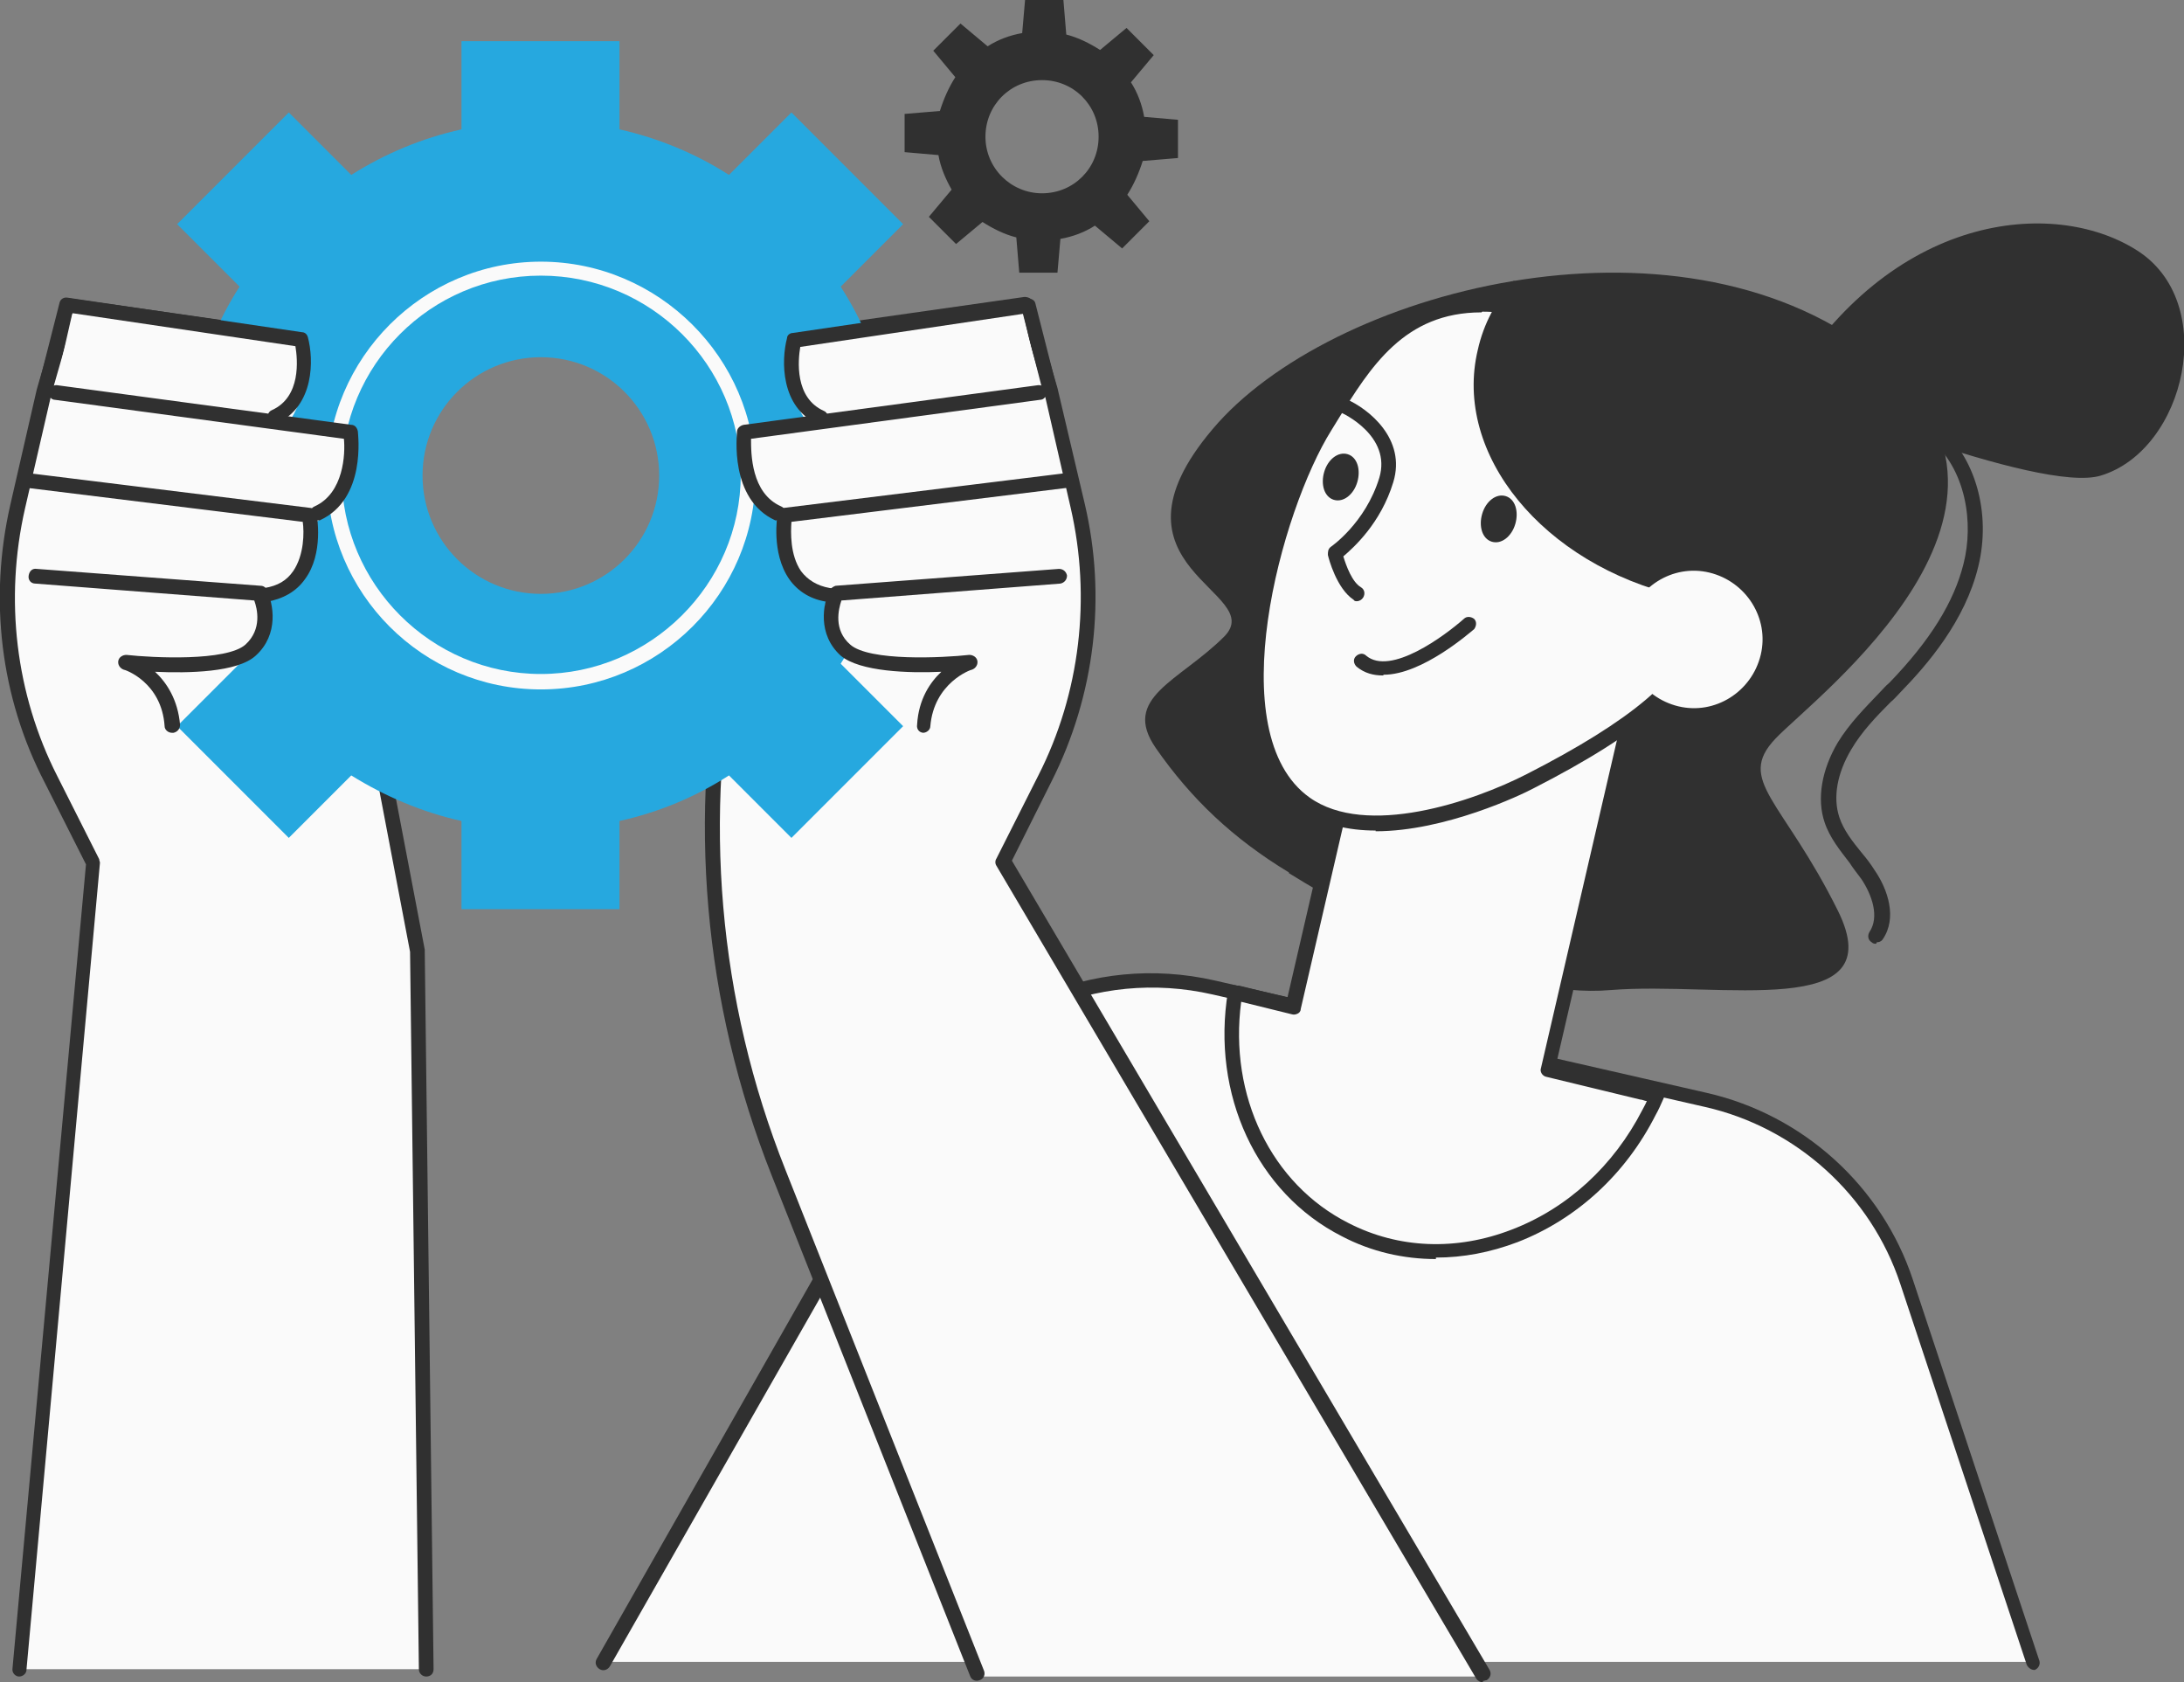<?xml version="1.0" encoding="UTF-8"?>
<svg id="Layer_1" xmlns="http://www.w3.org/2000/svg" version="1.1" viewBox="0 0 297.2 228.9">
  <rect x="0" y="0" width="297.2" height="228.9" fill="#808080" stroke="none"/>
  <!-- Generator: Adobe Illustrator 29.2.0, SVG Export Plug-In . SVG Version: 2.1.0 Build 108)  -->
  <defs>
    <style>
      .st0 {
        fill: #303030;
      }

      .st1 {
        fill: #26a8df;
      }

      .st2 {
        fill: #fafafa;
      }
    </style>
  </defs>
  <g id="Layer_2">
    <g id="_Layer_">
      <g>
        <g>
          <path class="st2" d="M276.8,226.2l-17.2-51.8c-4.2-12.5-14.5-21.9-27.3-24.8l-67-15.3c-16.2-3.7-32.8,3.7-41,18l-42.1,73.8h194.7Z"/>
          <path class="st0" d="M276.8,227.2c-.4,0-.8-.3-1-.7l-17.2-51.8c-4-12.1-14.2-21.3-26.6-24.1l-67-15.3c-15.8-3.6-31.9,3.4-39.9,17.6l-42.1,73.8c-.3.5-.9.7-1.4.4-.5-.3-.7-.9-.4-1.4l42-73.8c8.5-14.9,25.4-22.3,42.1-18.5l67,15.3c13.1,3,23.8,12.7,28,25.4l17.2,51.8c.2.5-.1,1.1-.6,1.3-.1,0-.2,0-.3,0h0Z"/>
        </g>
        <g>
          <path class="st2" d="M58.2,227l-1.2-97.7-15.9-83.3-31.6-4.5-3.4,11.7-3.6,15.7c-2.9,12.5-1.3,25.6,4.4,37.1l5.7,11.3L2.6,227.1h55.6Z"/>
          <path class="st0" d="M2.6,228.1h0c-.5,0-1-.5-.9-1.1l10-109.4-5.6-11.1C0,94.8-1.5,81.4,1.4,68.7l3.6-15.7,3.4-11.7c.1-.5.6-.8,1.1-.7l31.6,4.5c.4,0,.8.4.8.8l15.9,83.3c0,0,0,.1,0,.2l1.2,97.7c0,.6-.4,1-1,1h0c-.5,0-1-.4-1-1l-1.2-97.6-15.7-82.5-30-4.2-3.1,10.8-3.6,15.6c-2.8,12.3-1.3,25.2,4.4,36.4l5.7,11.3c0,.2.1.3.1.5L3.6,227.2c0,.5-.5.9-1,.9h0Z"/>
        </g>
        <g>
          <path class="st2" d="M132.9,227.9l-27-68.1c-9.2-23.2-11.4-48.6-6.3-73l8.4-40.6,31.6-4.5,3.4,11.7,3.6,15.7c2.9,12.5,1.3,25.6-4.4,37.1l-5.7,11.3,65.3,110.6h-68.9s0,0,0,0Z"/>
          <path class="st0" d="M201.8,228.9c-.3,0-.7-.2-.9-.5l-65.3-110.6c-.2-.3-.2-.7,0-1l5.7-11.3c5.7-11.2,7.2-24.2,4.4-36.4l-3.6-15.7-3.1-10.8-30.1,4.2-8.3,39.9c-5,24.3-2.9,49.4,6.3,72.5l27,68.1c.2.5,0,1.1-.6,1.3-.5.2-1.1,0-1.3-.6l-27-68.1c-9.3-23.5-11.5-48.9-6.4-73.6l8.4-40.6c0-.4.4-.7.8-.8l31.6-4.5c.5,0,1,.2,1.1.7l3.4,11.7,3.7,15.7c3,12.7,1.4,26.1-4.5,37.8l-5.4,10.8,65,110.1c.3.5.1,1.1-.4,1.4-.2,0-.3.1-.5.1h0Z"/>
        </g>
        <g>
          <path class="st1" d="M132.6,75.4v-21.5h-12c-1.2-5.4-3.3-10.4-6.2-14.9l8.5-8.5-15.2-15.2-8.5,8.5c-4.5-2.9-9.6-5-14.9-6.2V5.6h-21.5v12c-5.4,1.2-10.4,3.3-15,6.2l-8.5-8.5-15.2,15.2,8.5,8.5c-2.9,4.5-5,9.6-6.2,14.9h-12v21.5h12c1.2,5.4,3.4,10.4,6.2,14.9l-8.5,8.5,15.2,15.2,8.5-8.5c4.5,2.8,9.6,5,15,6.2v12h21.5v-12c5.4-1.2,10.4-3.3,14.9-6.2l8.5,8.5,15.2-15.2-8.5-8.5c2.9-4.5,5-9.6,6.2-14.9h12ZM73.6,80.8c-8.9,0-16.1-7.2-16.1-16.1s7.2-16.1,16.1-16.1,16.1,7.2,16.1,16.1-7.2,16.1-16.1,16.1Z"/>
          <path class="st2" d="M73.6,93.8c-16.1,0-29.1-13.1-29.1-29.1s13.1-29.1,29.1-29.1,29.2,13.1,29.2,29.1-13.1,29.1-29.2,29.1ZM73.6,37.5c-15,0-27.1,12.2-27.1,27.1s12.2,27.1,27.1,27.1,27.2-12.2,27.2-27.1-12.2-27.1-27.2-27.1Z"/>
        </g>
        <g>
          <path class="st0" d="M175.4,118.8c10.6,6.5,29.1,17.2,43.8,15.9,14.8-1.2,38.4,4.3,30.9-10.8s-13.9-17.7-8.5-23.4c5.4-5.7,40.4-31.8,13.3-52.6s-74-8.4-89.9,10.5c-16,18.9,7.6,22.1,1.6,28.2-6.1,6.1-14.1,8.3-9.3,15.2,4.8,6.9,10.5,12.3,18.1,16.9h0Z"/>
          <g>
            <path class="st2" d="M168.1,135.1c.1,0,.2,0,.3,0l7.6,1.9,11.8-51.1,34.7,8-11.9,51.5,12.8,3.1c.7.2,1.4.4,2,.6-.3.8-.7,1.5-1,2.2-8.2,16.2-26.8,23.3-41.4,15.9-11.5-5.8-17.1-19-15-32.2h0Z"/>
            <path class="st0" d="M195.4,171.3c-4.4,0-8.8-1-12.8-3.1-11.6-5.9-17.8-19.3-15.5-33.3,0-.3.2-.5.4-.7.2-.2.5-.2.8-.1h.1c0,0,.1,0,.2,0l6.6,1.6,11.6-50.1c0-.3.2-.5.4-.6.2-.1.5-.2.8-.1l34.7,8c.5.1.9.7.8,1.2l-11.7,50.5,11.9,2.9c.5.1,1,.3,1.5.4l.6.2c.3,0,.5.3.6.5s.1.6,0,.8c-.4.9-.7,1.6-1.1,2.3-4.1,8.1-10.8,14.2-18.8,17.3-3.7,1.4-7.4,2.1-11.1,2.1h0ZM168.9,136.3c-1.7,12.8,4.1,24.8,14.6,30.1,6.8,3.5,14.7,3.8,22.2.9,7.6-2.9,13.9-8.7,17.8-16.3.2-.4.4-.7.6-1.2-.3,0-.6-.2-.9-.2l-12.8-3.1c-.5-.1-.9-.7-.7-1.2l11.7-50.5-32.8-7.6-11.6,50.1c0,.3-.2.5-.4.6s-.5.2-.8.1l-6.9-1.7h0Z"/>
          </g>
          <path class="st0" d="M243.1,53s34.5,14.3,42.8,11.7c11.5-3.5,16.2-23.6,4.8-30.7-11.3-7.1-33.4-5.1-47.7,18.9h0Z"/>
          <g>
            <path class="st2" d="M208.1,106.2c-6.9,3.5-22.2,9.1-30.6,3.1-13.1-9.3-3.7-41,2.7-51.3,6.4-10.3,13.1-23.3,37.8-12.2,24.6,11.1,5.6,18.6,5.6,18.6,0,0-2.8,9,.2,12.3,3,3.3,20.8,11.1-15.7,29.6h0Z"/>
            <path class="st0" d="M187.2,113c-3.7,0-7.3-.8-10.2-2.8-7.6-5.4-7.7-17.3-6.4-26.2,1.5-10.5,5.6-21.3,8.8-26.4l.8-1.3c6.2-9.9,13.8-22.3,38.2-11.3,9,4.1,13.3,8,13.2,12.2-.1,4.5-5.5,7.2-7.2,8-.7,2.7-1.9,8.7.1,10.9.3.3.9.8,1.5,1.3,2.5,2,6.2,5,5.7,9.7-.6,6-8.2,12.6-23.1,20.2h0c-1.5.8-11.9,5.8-21.4,5.8h0ZM201.6,42.5c-10.5,0-15.1,7.4-19.6,14.7l-.8,1.3c-6.9,11-15.2,41.3-3,50,7.7,5.5,22.2.6,29.6-3.2h0c14.1-7.2,21.5-13.4,22.1-18.7.4-3.6-2.7-6.1-5-7.9-.7-.6-1.3-1.1-1.7-1.5-3.2-3.6-.7-12.3-.4-13.3,0-.3.3-.5.6-.6,0,0,6.3-2.5,6.4-6.4,0-2.2-2-5.8-12-10.3-6.6-3-11.8-4.2-16.1-4.2h0ZM208.1,106.2h0Z"/>
          </g>
          <path class="st0" d="M184.7,81.8c-.2,0-.4,0-.5-.2-2.3-1.5-3.4-5.6-3.5-6.1,0-.4,0-.8.4-1.1,0,0,4.7-3.2,6.6-9.4,1.7-5.7-5-8.8-5.3-8.9-.5-.2-.7-.8-.5-1.3s.8-.7,1.3-.5c3,1.3,8.2,5.4,6.4,11.3-1.7,5.6-5.4,8.9-6.8,10.1.4,1.3,1.2,3.5,2.4,4.2.5.3.6.9.3,1.4-.2.3-.5.5-.9.5h0Z"/>
          <path class="st0" d="M188.2,91.9c-1.3,0-2.5-.3-3.6-1.2-.4-.4-.5-1-.1-1.4.4-.4,1-.5,1.4-.1,3.3,2.8,10.7-2.7,13.3-5,.4-.4,1-.3,1.4,0,.4.4.3,1,0,1.4-.4.3-7,6.2-12.3,6.2h0Z"/>
          <path class="st0" d="M201.7,69.9c.5-1.7,1.9-2.8,3.2-2.4s1.8,2.1,1.3,3.8c-.5,1.7-1.9,2.8-3.2,2.4s-1.8-2.1-1.3-3.8Z"/>
          <path class="st0" d="M180.2,64.2c.5-1.7,1.9-2.8,3.2-2.4s1.8,2.1,1.3,3.8c-.5,1.7-1.9,2.8-3.2,2.4s-1.8-2.1-1.3-3.8Z"/>
          <path class="st0" d="M239.8,80.5c-.1.6-.3,1.1-.5,1.7-3.5,0-7.1-.3-10.8-1.1-18.5-4.3-30.8-19.3-27.4-33.5.8-3.6,2.5-6.7,4.9-9.4,23,10.6,37.3,27.4,33.8,42.3h0Z"/>
          <path class="st2" d="M221.4,84.9c-1.2,5,2,10,7,11.2,5,1.2,10-2,11.2-7,1.2-5-2-10-7-11.2-5-1.2-10,2-11.2,7h0Z"/>
          <path class="st0" d="M255.3,128.4c-.2,0-.4,0-.6-.2-.5-.3-.6-.9-.3-1.4,1.4-2.1.3-5.1-1.1-7.2-.5-.7-1.1-1.4-1.6-2.2-1.3-1.7-2.7-3.4-3.4-5.5-1.1-3.2-.4-7.2,1.8-10.9,1.6-2.6,3.7-4.7,5.7-6.8.4-.4.8-.9,1.3-1.3,5.6-5.8,8.8-11,10.1-16.2,1.4-5.5.4-12.9-4.7-17.1-.4-.3-.5-1-.1-1.4.4-.4,1-.5,1.4-.2,5,4.1,7.2,11.8,5.4,19.1-1.8,7.4-6.9,13.3-10.6,17.1-.4.4-.8.9-1.3,1.3-2,2-4,4.1-5.4,6.5-1.9,3.2-2.5,6.5-1.6,9.2.6,1.8,1.8,3.3,3.1,4.9.6.7,1.2,1.5,1.7,2.3,1.8,2.6,3.1,6.5,1.1,9.4-.2.3-.5.4-.8.4h0Z"/>
        </g>
        <path class="st2" d="M146.1,86.5c1.1-9.4-4.1-31.7-4.3-32.7l-2.5-11c-.2-.7-.8-1.1-1.5-1l-28.4,4.8c-.5,0-1,.5-1.1,1.1-.6,2.4-.8,6.9,1.6,9.8l-6.6,1c-.6,0-1.1.6-1.2,1.2,0,.4-1.2,9,4.7,11.7-.1,1.7-.1,5,1.5,7.5,1,1.5,2.4,2.4,4.1,2.8-.4,2.1-.3,4.9,1.9,7,2.2,2,11,2.2,15,2-1.2,1.4-3.9,5.4-3.8,8.2,0,.8,19.4-2.1,20.6-12.4h0Z"/>
        <path class="st0" d="M105.9,70.8c-.1,0-.3,0-.4,0-6.3-2.9-5.2-11.7-5.2-12.1,0-.4.4-.8.9-.9l40.1-5.4c.6,0,1.1.3,1.1.9,0,.6-.3,1.1-.9,1.1l-39.3,5.3c0,2,0,7.4,4.1,9.2.5.2.7.8.5,1.3-.2.4-.5.6-.9.6h0Z"/>
        <path class="st0" d="M111.7,57.7c-.1,0-.3,0-.4,0-5.1-2.3-5-8.7-4.2-11.7,0-.4.4-.7.8-.7l31.9-4.7c.5,0,1,.2,1.1.7l3,11.8c.1.5-.2,1.1-.7,1.2-.5.1-1.1-.2-1.2-.7l-2.8-10.9-30.3,4.5c-.3,1.8-.8,6.9,3.2,8.7.5.2.7.8.5,1.3-.2.4-.5.6-.9.6h0Z"/>
        <path class="st0" d="M112.9,81.9c0,0,0,0-.2,0-2.3-.3-4.1-1.4-5.3-3.1-2.5-3.6-1.6-8.7-1.6-8.9,0-.4.4-.8.9-.8l38.1-4.7c.6,0,1.1.3,1.1.9,0,.6-.3,1.1-.9,1.1l-37.3,4.6c-.1,1.4-.2,4.5,1.3,6.7.9,1.2,2.2,2,3.9,2.3.6,0,.9.6.8,1.1,0,.5-.5.8-1,.8h0Z"/>
        <path class="st0" d="M125.7,99.7h0c-.6,0-1-.5-.9-1.1.2-3.5,1.8-5.8,3.3-7.2-4.4.2-11.1,0-13.7-2.2-3.2-2.9-2.4-7.1-1.5-8.9.2-.3.5-.5.8-.6l30.4-2.3c.6,0,1,.4,1.1.9,0,.6-.4,1-.9,1.1l-29.8,2.3c-.4,1.2-1.1,4,1.2,6,2.6,2.3,12.6,1.8,16.2,1.4.5,0,1,.3,1.1.8.1.5-.2,1-.7,1.2-.2,0-5.2,1.8-5.7,7.7,0,.5-.5.9-1,.9h0Z"/>
        <path class="st2" d="M3,86.5c-1.1-9.4,4.1-31.7,4.3-32.7l2.5-11c.2-.7.8-1.1,1.5-1l28.4,4.8c.5,0,1,.5,1.1,1.1.6,2.4.8,6.9-1.6,9.8l6.6,1c.6,0,1.1.6,1.2,1.2,0,.4,1.2,9-4.7,11.7.1,1.7.1,5-1.5,7.5-1,1.5-2.4,2.4-4.1,2.8.4,2.1.3,4.9-1.9,7-2.2,2-11,2.2-15,2,1.2,1.4,3.9,5.4,3.8,8.2,0,.8-19.4-2.1-20.6-12.4h0Z"/>
        <path class="st0" d="M43.2,70.8c-.4,0-.7-.2-.9-.6-.2-.5,0-1.1.5-1.3,4-1.8,4.2-7.2,4-9.2l-39.3-5.3c-.6,0-.9-.6-.9-1.1,0-.6.6-.9,1.1-.9l40.1,5.4c.5,0,.8.4.9.9,0,.4,1.2,9.2-5.2,12.1-.1,0-.3,0-.4,0h0Z"/>
        <path class="st0" d="M37.4,57.7c-.4,0-.7-.2-.9-.6-.2-.5,0-1.1.5-1.3,4-1.8,3.5-6.9,3.2-8.7l-30.4-4.5-2.8,10.9c-.1.5-.7.9-1.2.7-.5-.1-.9-.7-.7-1.2l3-11.8c.1-.5.6-.8,1.1-.7l31.9,4.7c.4,0,.7.3.8.7.8,3,.9,9.3-4.2,11.7-.1,0-.3,0-.4,0h0Z"/>
        <path class="st0" d="M36.2,81.9c-.5,0-.9-.3-1-.8,0-.6.3-1.1.8-1.1,1.8-.3,3-1,3.9-2.3,1.5-2.2,1.5-5.3,1.3-6.7l-37.3-4.6c-.5,0-.9-.6-.9-1.1,0-.6.6-.9,1.1-.9l38.1,4.7c.4,0,.8.4.9.8,0,.2,1,5.4-1.6,8.9-1.2,1.7-3,2.7-5.3,3.1,0,0,0,0-.2,0h0Z"/>
        <path class="st0" d="M23.4,99.7c-.5,0-1-.4-1-.9-.4-6-5.4-7.7-5.6-7.7-.5-.2-.8-.7-.7-1.2.1-.5.6-.8,1.1-.8,3.6.4,13.6.9,16.2-1.4,2.3-2.1,1.6-4.9,1.2-6l-29.8-2.3c-.6,0-1-.5-.9-1.1s.5-1,1.1-.9l30.5,2.3c.3,0,.7.2.8.6.9,1.8,1.7,6-1.5,8.9-2.5,2.3-9.2,2.4-13.7,2.2,1.6,1.5,3.1,3.8,3.4,7.2,0,.6-.4,1-.9,1.1h0Z"/>
        <path class="st0" d="M160.3,21.5v-5.2l-4.6-.4c-.3-1.7-.9-3.3-1.8-4.7l3.1-3.7-3.7-3.7-3.6,3c-1.4-.9-3-1.7-4.6-2.1l-.4-4.8h-5.2l-.4,4.6c-1.7.3-3.3.9-4.7,1.8l-3.7-3.1-3.7,3.7,3,3.6c-.9,1.4-1.6,3-2.1,4.6l-4.8.4v5.2l4.6.4c.3,1.7,1,3.3,1.8,4.7l-3.1,3.7,3.7,3.7,3.6-3c1.4.9,3,1.7,4.6,2.1l.4,4.8h5.2l.4-4.6c1.7-.3,3.3-.9,4.7-1.8l3.7,3.1,3.7-3.7-3-3.6c.9-1.4,1.6-3,2.1-4.6l4.8-.4h0ZM141.8,26.3c-4.2,0-7.7-3.4-7.7-7.7s3.4-7.7,7.7-7.7,7.7,3.4,7.7,7.7-3.4,7.7-7.7,7.7Z"/>
      </g>
    </g>
  </g>
</svg>